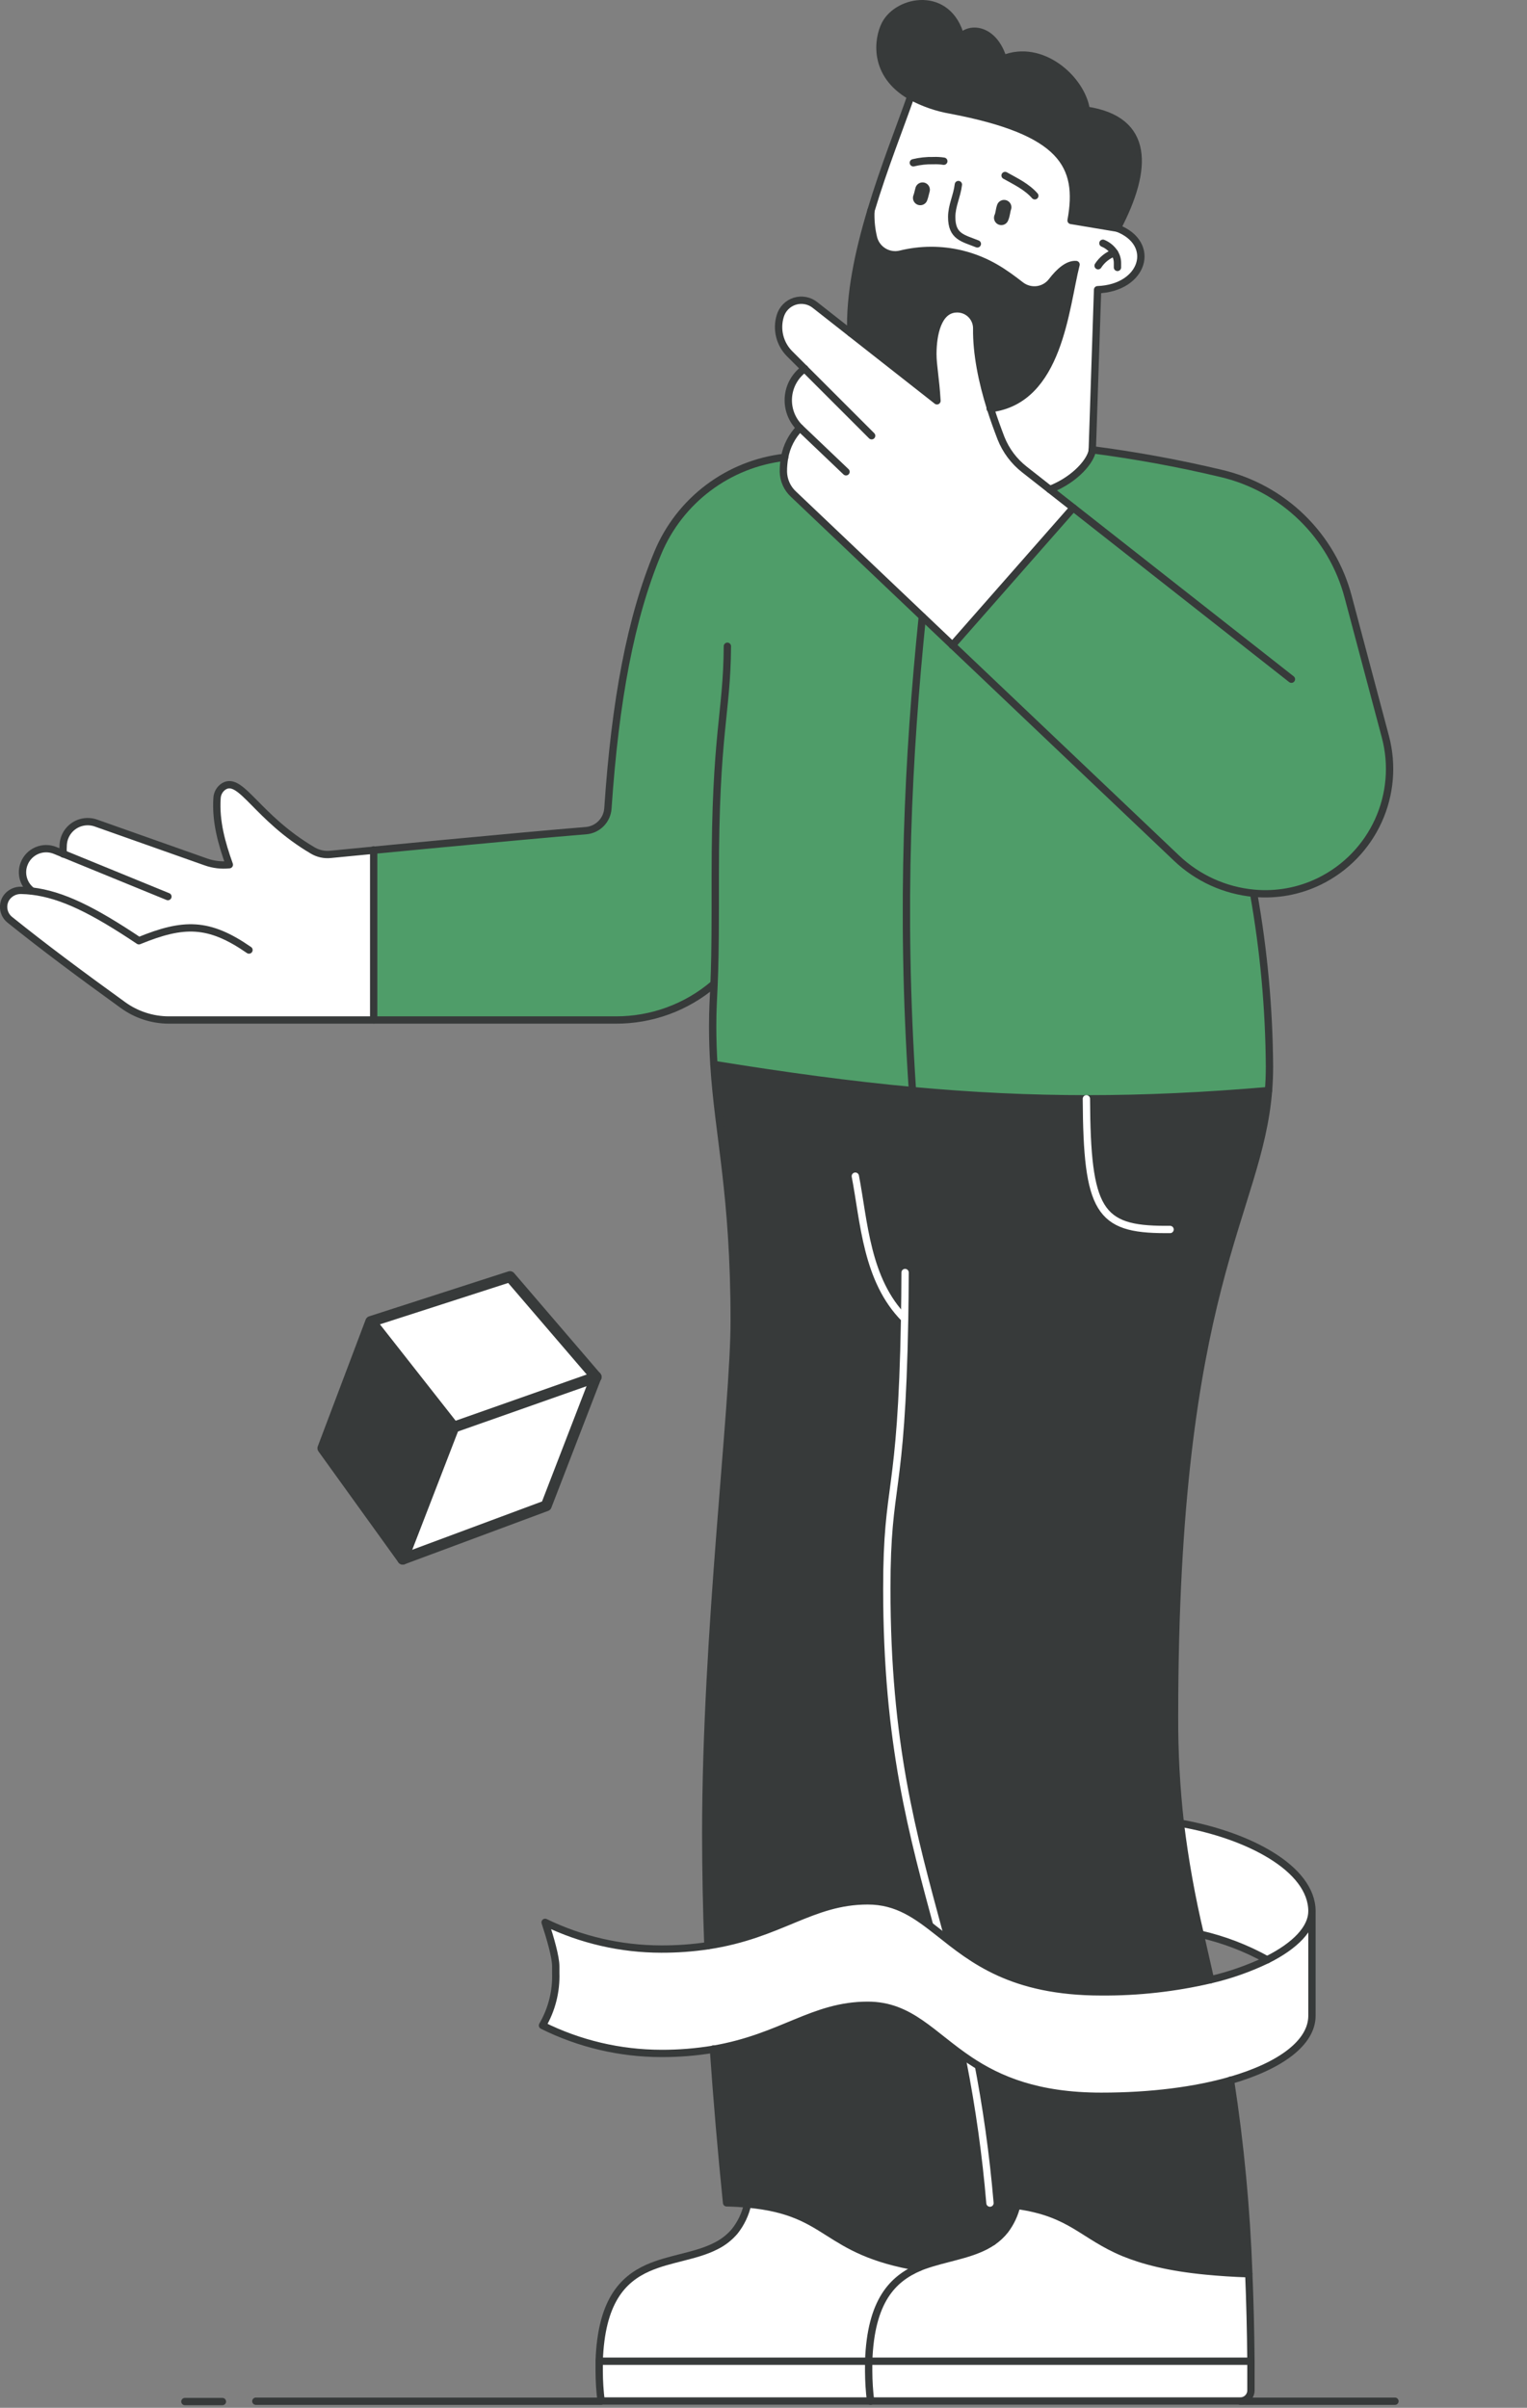 <svg width="279" height="440" viewBox="0 0 279 440" fill="none" xmlns="http://www.w3.org/2000/svg">
<rect x="0" y="0" width="279" height="440" fill="#808080" stroke="none"/>
<g clip-path="url(#clip0_713_6684)">
<path d="M132.758 402.542C134.156 402.542 135.434 402.656 136.612 402.763C151.964 404.208 150.204 411.376 167.999 414.334C168.293 414.207 168.594 414.093 168.896 413.986C172.637 412.647 176.725 412.152 180.025 410.466C180.499 410.222 180.957 409.95 181.396 409.649C181.249 407.207 181.075 404.851 180.881 402.569C180.145 393.808 178.926 385.095 177.227 376.469C170.22 371.785 166.333 366.391 158.549 366.391C148.511 366.391 142.889 372.28 130.355 374.421C130.988 383.826 131.789 393.2 132.758 402.542Z" fill="#373A3A"/>
<path d="M130.444 194.48C131.274 207.631 134.159 218.024 134.159 241.386C134.159 257.173 128.959 298.317 128.959 335.077C128.959 341.89 129.09 348.712 129.354 355.542C142.598 353.535 148.219 347.351 158.545 347.351C164.006 347.351 167.553 350.028 171.608 353.227C177.631 358.012 184.839 363.981 201.215 363.981C207.933 364.028 214.634 363.282 221.178 361.759C220.542 358.895 219.9 356.151 219.291 353.434C217.704 346.748 216.49 339.978 215.657 333.157C214.924 326.678 214.571 320.162 214.599 313.642C214.599 234.741 229.951 221.959 231.771 199.279C208.349 201.286 188.613 201.286 166.71 199.279C155.44 198.215 143.621 196.622 130.444 194.48Z" fill="#373A3A"/>
<path d="M158.546 347.34C148.22 347.34 142.598 353.537 129.354 355.531C126.519 355.953 123.655 356.159 120.788 356.147C113.448 356.138 106.205 354.47 99.601 351.268C100.551 354.166 101.541 357.572 101.541 359.299C101.541 359.627 101.541 360.396 101.541 360.51C101.655 363.873 100.815 367.2 99.119 370.107C105.854 373.457 113.272 375.207 120.795 375.22C123.999 375.234 127.198 374.976 130.358 374.45C142.893 372.302 148.487 366.419 158.552 366.419C166.335 366.419 170.224 371.847 177.23 376.498C182.491 379.998 189.497 383.05 201.222 383.05C210.35 383.05 218.421 381.979 224.785 380.152C234.061 377.475 239.709 373.212 239.709 368.327V349.274C239.709 352.379 236.724 355.538 231.531 358.134C228.227 359.725 224.757 360.946 221.185 361.775C214.641 363.298 207.941 364.044 201.222 363.997C184.846 363.997 177.659 358.027 171.616 353.242C167.553 350.017 164.007 347.34 158.546 347.34Z" fill="white"/>
<path d="M180.87 402.57C181.064 404.852 181.238 407.208 181.385 409.651C182.242 409.065 183.005 408.352 183.647 407.536C184.664 406.185 185.388 404.638 185.775 402.992C184.33 402.798 182.71 402.651 180.87 402.57Z" fill="#373A3A"/>
<path d="M177.225 376.496C178.923 385.122 180.143 393.835 180.879 402.596C182.713 402.676 184.332 402.823 185.784 403.017C195.749 404.409 197.757 408.518 205.332 411.67C208.792 413.109 213.397 414.347 220.457 415.017C222.752 415.237 225.296 415.411 228.146 415.505C227.727 403.665 226.61 391.859 224.8 380.15C218.436 381.97 210.365 383.048 201.237 383.048C189.492 383.048 182.485 379.996 177.225 376.496Z" fill="#373A3A"/>
<path d="M215.672 333.172C216.505 339.993 217.718 346.763 219.306 353.449C223.585 354.423 227.703 356.001 231.539 358.134C236.732 355.537 239.717 352.379 239.717 349.273C239.703 341.397 227.952 335.293 215.672 333.172Z" fill="white"/>
<path d="M11.556 156.016L10.084 155.421C9.55 155.198 8.977 155.085 8.399 155.088C7.821 155.092 7.249 155.211 6.718 155.44C6.186 155.668 5.707 156.001 5.307 156.418C4.907 156.836 4.594 157.329 4.389 157.87C4.079 158.672 4.02 159.548 4.218 160.384C4.417 161.221 4.863 161.977 5.5 162.554L5.801 162.829C5.172 162.755 4.543 162.715 3.914 162.702C3.363 162.675 2.814 162.792 2.322 163.042C1.831 163.292 1.413 163.666 1.11 164.127C0.721 164.753 0.575 165.499 0.698 166.225C0.821 166.951 1.206 167.607 1.779 168.069C8.09 173.135 14.407 177.84 22.451 183.655C24.879 185.421 27.801 186.378 30.803 186.392H68.279V155.313L60.383 156.103C59.262 156.217 58.135 155.971 57.164 155.4C46.925 149.377 44.08 141.822 40.935 143.649C40.557 143.884 40.243 144.208 40.02 144.593C39.797 144.978 39.672 145.413 39.657 145.857C39.383 150.087 40.507 154.082 41.905 157.99H41.872C40.435 158.139 38.984 157.965 37.623 157.482L17.646 150.415C16.752 150.075 15.773 150.026 14.849 150.274C13.951 150.518 13.151 151.036 12.561 151.756C11.971 152.475 11.62 153.361 11.556 154.29C11.514 154.864 11.514 155.441 11.556 156.016Z" fill="white"/>
<path d="M130.479 179.814C130.352 182.805 130.225 184.451 130.225 187.543C130.225 189.979 130.312 192.274 130.445 194.483C143.622 196.624 155.454 198.217 166.711 199.261C164.462 165.338 165.954 137.96 168.518 112.697L144.968 90.359C144.403 89.834 143.949 89.201 143.634 88.497C143.319 87.794 143.149 87.034 143.134 86.263C143.129 85.381 143.205 84.501 143.362 83.633C138.305 84.215 133.495 86.135 129.427 89.193C125.358 92.251 122.178 96.338 120.213 101.033C115.234 112.958 112.41 128.036 111.072 147.778C111.003 148.826 110.559 149.814 109.822 150.563C109.085 151.311 108.103 151.769 107.056 151.853C95.68 152.764 80.997 154.156 68.275 155.4V186.486H112.497C119.098 186.497 125.483 184.128 130.479 179.814Z" fill="white"/>
<path d="M109.482 431.492C109.482 432.088 109.482 432.703 109.482 433.339C109.488 435.165 109.604 436.988 109.83 438.8H159.064C158.842 436.988 158.726 435.165 158.716 433.339C158.716 432.67 158.716 432.088 158.716 431.492H109.482Z" fill="white"/>
<path d="M118.371 414.503C122.387 412.682 127.105 412.354 130.786 410.487C132.105 409.839 133.278 408.929 134.232 407.81C135.397 406.346 136.21 404.633 136.608 402.805C151.96 404.25 150.2 411.418 167.994 414.376C163.136 416.423 159.12 420.439 158.719 431.534H109.484C109.872 420.7 113.693 416.604 118.371 414.503Z" fill="white"/>
<path d="M146.15 78.183C144.701 79.659 143.729 81.535 143.36 83.57C143.203 84.438 143.127 85.319 143.132 86.2C143.147 86.971 143.317 87.731 143.632 88.435C143.947 89.138 144.401 89.771 144.966 90.296L174.004 117.895L196.088 92.772L187.174 85.765C185.258 84.268 183.777 82.285 182.884 80.023C182.215 78.263 181.545 76.457 180.983 74.636C179.411 69.63 178.407 64.551 178.454 60.081C178.483 59.139 178.137 58.223 177.492 57.536C176.847 56.848 175.956 56.445 175.014 56.413H174.86C171.333 56.413 170.443 61.158 170.443 64.671C170.443 66.8 170.952 69.082 171.193 73.218L148.921 55.717C148.406 55.305 147.797 55.026 147.149 54.904C146.5 54.783 145.832 54.824 145.203 55.022C144.574 55.22 144.003 55.571 143.541 56.042C143.08 56.514 142.742 57.092 142.557 57.725C142.19 58.924 142.157 60.201 142.462 61.418C142.766 62.635 143.395 63.745 144.283 64.631L147.027 67.375L146.947 67.422C146.113 68.024 145.421 68.8 144.919 69.698C144.417 70.595 144.118 71.592 144.042 72.617C143.966 73.642 144.115 74.672 144.48 75.634C144.844 76.595 145.414 77.465 146.15 78.183Z" fill="white"/>
<path d="M159.124 38.535C156.889 45.977 155.196 53.827 155.457 60.88L171.19 73.248C170.949 69.112 170.441 66.83 170.441 64.702C170.441 61.188 171.331 56.444 174.858 56.444H175.012C175.954 56.475 176.845 56.879 177.489 57.566C178.134 58.254 178.48 59.169 178.451 60.111C178.405 64.581 179.408 69.661 180.981 74.666C193.536 73.154 194.606 56.203 196.607 48.339C195.149 48.232 193.582 49.571 192.19 51.391C191.869 51.814 191.467 52.169 191.008 52.435C190.548 52.702 190.04 52.875 189.514 52.944C188.447 53.08 187.369 52.789 186.515 52.134C183.711 49.972 180.573 47.603 175.607 46.398C171.967 45.53 168.172 45.544 164.538 46.439C163.502 46.693 162.408 46.532 161.49 45.99C160.571 45.449 159.9 44.57 159.619 43.541C159.195 41.908 159.028 40.219 159.124 38.535Z" fill="#373A3A"/>
<path d="M158.722 431.492C158.722 432.088 158.722 432.703 158.722 433.339C158.731 435.165 158.847 436.988 159.07 438.8H226.661C226.916 438.802 227.169 438.753 227.405 438.657C227.641 438.562 227.856 438.42 228.038 438.241C228.219 438.062 228.363 437.849 228.463 437.614C228.562 437.38 228.613 437.128 228.615 436.873C228.615 436.873 228.615 433.239 228.615 431.519L158.722 431.492Z" fill="white"/>
<path d="M159.129 38.533C159.053 40.216 159.22 41.902 159.624 43.538C159.904 44.568 160.575 45.446 161.494 45.988C162.413 46.529 163.507 46.69 164.543 46.436C168.177 45.541 171.972 45.527 175.612 46.396C180.578 47.601 183.716 49.97 186.52 52.131C187.374 52.786 188.451 53.077 189.518 52.941C190.045 52.872 190.553 52.699 191.012 52.433C191.472 52.166 191.874 51.811 192.195 51.388C193.587 49.568 195.153 48.23 196.612 48.337C194.605 56.2 193.54 73.151 180.986 74.664C181.555 76.484 182.197 78.291 182.886 80.051C183.779 82.313 185.26 84.295 187.176 85.793L191.82 89.447C196.666 87.546 199.389 84.026 199.57 82.26L200.541 52.941C208.973 52.626 211.415 44.516 204.168 41.698L195.729 40.286C197.596 30.134 194.056 23.997 173.825 20.136C171.234 19.703 168.732 18.841 166.424 17.586C164.503 23.12 161.505 30.589 159.129 38.519V38.533Z" fill="white"/>
<path d="M161.763 4.441C160.424 7.051 159.4 13.563 166.447 17.585C168.756 18.84 171.257 19.702 173.849 20.135C194.079 23.996 197.62 30.133 195.753 40.285L204.191 41.697C209.846 30.909 210.214 21.875 198.53 20.135C197.713 14.46 190.358 7.868 183.338 10.766C181.685 5.278 177.349 4.783 175.609 6.784C173.32 -1.809 164.138 -0.143 161.763 4.441Z" fill="#373A3A"/>
<path d="M168.518 112.695C165.955 137.958 164.463 165.336 166.711 199.259C188.615 201.307 208.377 201.267 231.773 199.259C231.887 197.834 231.947 196.375 231.947 194.849C231.876 184.271 230.909 173.717 229.056 163.302V163.242C223.76 162.746 218.784 160.483 214.929 156.817L168.518 112.695ZM173.136 168.294C173.135 167.517 173.364 166.757 173.795 166.11C174.226 165.463 174.839 164.959 175.556 164.66C176.274 164.362 177.064 164.283 177.827 164.434C178.589 164.585 179.29 164.958 179.84 165.508C180.39 166.057 180.765 166.757 180.917 167.519C181.069 168.281 180.991 169.071 180.694 169.789C180.397 170.508 179.894 171.122 179.248 171.553C178.601 171.985 177.842 172.216 177.064 172.216C176.024 172.216 175.025 171.803 174.289 171.068C173.552 170.333 173.138 169.335 173.136 168.294ZM173.236 150.526C173.235 149.749 173.464 148.989 173.895 148.342C174.326 147.695 174.939 147.191 175.657 146.892C176.374 146.594 177.165 146.515 177.927 146.666C178.69 146.817 179.39 147.191 179.94 147.74C180.49 148.289 180.865 148.989 181.017 149.751C181.169 150.513 181.092 151.303 180.795 152.022C180.498 152.74 179.994 153.354 179.348 153.786C178.702 154.218 177.942 154.448 177.165 154.448C176.124 154.448 175.126 154.035 174.39 153.3C173.653 152.565 173.238 151.567 173.236 150.526Z" fill="white"/>
<path d="M167.996 414.336C168.291 414.208 168.592 414.088 168.893 413.988C172.621 412.602 176.723 412.154 180.022 410.467C180.496 410.224 180.954 409.951 181.394 409.651C182.251 409.065 183.014 408.352 183.656 407.536C184.673 406.185 185.397 404.638 185.784 402.992C195.749 404.384 197.757 408.493 205.332 411.645C211.73 414.322 220.443 415.078 220.457 414.991C222.752 415.212 225.295 415.386 228.146 415.48C228.354 420.405 228.487 425.719 228.541 431.468H158.721C159.122 420.399 163.151 416.41 167.996 414.336Z" fill="white"/>
<path d="M196.088 92.799L174.003 117.921L214.96 156.837C218.814 160.503 223.79 162.765 229.087 163.261C233.23 163.655 237.401 162.888 241.133 161.046C245.868 158.712 249.651 154.812 251.838 150.007C254.025 145.203 254.482 139.789 253.132 134.685L246.333 109.094C244.881 103.583 241.957 98.571 237.875 94.595C233.792 90.619 228.705 87.828 223.158 86.521C215.377 84.668 207.506 83.222 199.574 82.191V82.245C199.394 84.012 196.67 87.532 191.825 89.432L196.088 92.799Z" fill="white"/>
<path d="M130.479 179.814C130.352 182.805 130.225 184.451 130.225 187.543C130.225 189.979 130.312 192.274 130.445 194.483C143.622 196.624 155.454 198.217 166.711 199.261C164.462 165.338 165.954 137.96 168.518 112.697L144.968 90.359C144.403 89.834 143.949 89.201 143.634 88.497C143.319 87.794 143.149 87.034 143.134 86.263C143.129 85.381 143.205 84.501 143.362 83.633C138.305 84.215 133.495 86.135 129.427 89.193C125.358 92.251 122.178 96.338 120.213 101.033C115.234 112.958 112.41 128.036 111.072 147.778C111.003 148.826 110.559 149.814 109.822 150.563C109.085 151.311 108.103 151.769 107.056 151.853C95.68 152.764 80.997 154.156 68.275 155.4V186.486H112.497C119.098 186.497 125.483 184.128 130.479 179.814Z" fill="#4F9D69"/>
<path d="M168.518 112.695C165.955 137.958 164.463 165.336 166.711 199.259C188.615 201.307 208.377 201.267 231.773 199.259C231.887 197.834 231.947 196.375 231.947 194.849C231.876 184.271 230.909 173.717 229.056 163.302V163.242C223.76 162.746 218.784 160.483 214.929 156.817L168.518 112.695Z" fill="#4F9D69"/>
<path d="M196.088 92.799L174.003 117.921L214.96 156.837C218.814 160.503 223.79 162.765 229.087 163.261C233.23 163.655 237.401 162.888 241.133 161.046C245.868 158.712 249.651 154.812 251.838 150.007C254.025 145.203 254.482 139.789 253.132 134.685L246.333 109.094C244.881 103.583 241.957 98.571 237.875 94.595C233.792 90.619 228.705 87.828 223.158 86.521C215.377 84.668 207.506 83.222 199.574 82.191V82.245C199.394 84.012 196.67 87.532 191.825 89.432L196.088 92.799Z" fill="#4F9D69"/>
<path d="M277.317 248.977L277.31 248.99L277.33 248.983L277.317 248.977Z" fill="white"/>
<path d="M228.146 415.507C225.296 415.413 222.752 415.239 220.457 415.018C213.397 414.349 208.792 413.078 205.332 411.672C197.757 408.514 195.756 404.398 185.784 403.019C184.332 402.819 182.713 402.678 180.879 402.598" stroke="#373A3A" stroke-width="1.338" stroke-linecap="round" stroke-linejoin="round"/>
<path d="M231.771 199.294C208.349 201.302 188.613 201.302 166.71 199.294C155.453 198.25 143.621 196.657 130.444 194.516" stroke="#373A3A" stroke-width="1.338" stroke-linecap="round" stroke-linejoin="round"/>
<path d="M165.37 232.543C165.37 235.595 165.323 238.399 165.283 240.975C164.708 274.282 162.031 270.421 162.031 290.304C162.031 318.692 166.756 335.255 171.607 353.244" stroke="white" stroke-width="1.338" stroke-linecap="round" stroke-linejoin="round"/>
<path d="M180.869 402.57C181.064 404.852 181.238 407.208 181.385 409.651" stroke="#373A3A" stroke-width="1.338" stroke-linecap="round" stroke-linejoin="round"/>
<path d="M177.223 376.496C178.918 385.123 180.138 393.836 180.877 402.596" stroke="white" stroke-width="1.338" stroke-linecap="round" stroke-linejoin="round"/>
<path d="M167.994 414.337C150.2 411.379 151.966 404.198 136.608 402.766C135.43 402.659 134.152 402.578 132.753 402.545C131.803 393.203 131.002 383.833 130.35 374.438" stroke="#373A3A" stroke-width="1.338" stroke-linecap="round" stroke-linejoin="round"/>
<path d="M129.341 355.558C129.087 348.741 128.956 341.919 128.947 335.093C128.947 298.286 134.146 257.176 134.146 241.402C134.146 218.039 131.249 207.646 130.432 194.496C130.292 192.288 130.211 189.992 130.211 187.556C130.211 184.464 130.339 182.818 130.466 179.827C130.58 177.083 130.686 173.215 130.686 166.068V160.045C130.686 133.697 132.821 130.599 132.901 118.098" stroke="#373A3A" stroke-width="1.338" stroke-linecap="round" stroke-linejoin="round"/>
<path d="M156.278 214.934C157.884 223.265 158.286 233.94 165.279 240.973" stroke="white" stroke-width="1.338" stroke-linecap="round" stroke-linejoin="round"/>
<path d="M235.955 124.119L187.175 85.793C185.26 84.295 183.779 82.313 182.886 80.051C182.216 78.291 181.547 76.484 180.985 74.663C179.412 69.658 178.409 64.578 178.456 60.108C178.484 59.166 178.138 58.251 177.494 57.563C176.849 56.876 175.958 56.472 175.016 56.441H174.862C171.335 56.441 170.445 61.185 170.445 64.699C170.445 66.827 170.953 69.109 171.194 73.245L148.922 55.745C148.408 55.332 147.799 55.053 147.15 54.932C146.502 54.81 145.834 54.851 145.204 55.049C144.575 55.248 144.005 55.598 143.543 56.07C143.082 56.541 142.743 57.119 142.558 57.752C142.192 58.952 142.159 60.228 142.463 61.445C142.767 62.662 143.397 63.773 144.285 64.659L159.256 79.629" stroke="#373A3A" stroke-width="1.338" stroke-linecap="round" stroke-linejoin="round"/>
<path d="M147.027 67.371L146.947 67.418C146.114 68.021 145.423 68.799 144.921 69.697C144.42 70.594 144.121 71.591 144.045 72.617C143.97 73.642 144.119 74.672 144.482 75.634C144.846 76.596 145.415 77.467 146.151 78.186L154.576 86.216" stroke="#373A3A" stroke-width="1.338" stroke-linecap="round" stroke-linejoin="round"/>
<path d="M146.15 78.184C144.701 79.659 143.729 81.536 143.36 83.571C143.203 84.439 143.127 85.319 143.132 86.201V86.201C143.147 86.972 143.317 87.732 143.632 88.435C143.947 89.139 144.401 89.772 144.966 90.296L214.96 156.811C218.814 160.477 223.79 162.74 229.087 163.235C233.23 163.626 237.4 162.859 241.133 161.02C245.868 158.686 249.651 154.786 251.838 149.981C254.025 145.177 254.482 139.763 253.132 134.659L246.333 109.095C244.881 103.584 241.957 98.572 237.875 94.596C233.792 90.619 228.705 87.829 223.158 86.522C215.377 84.668 207.506 83.223 199.574 82.192" stroke="#373A3A" stroke-width="1.338" stroke-linecap="round" stroke-linejoin="round"/>
<path d="M166.419 17.585C159.399 13.57 160.396 7.051 161.735 4.441C164.117 -0.143 173.292 -1.809 175.554 6.784C177.294 4.776 181.631 5.278 183.284 10.766C190.304 7.868 197.659 14.46 198.475 20.135C210.16 21.875 209.792 30.909 204.137 41.697L195.698 40.285C197.565 30.133 194.025 23.996 173.794 20.135C171.213 19.696 168.721 18.834 166.419 17.585V17.585Z" stroke="#373A3A" stroke-width="1.338" stroke-linecap="round" stroke-linejoin="round"/>
<path d="M204.168 41.699C211.415 44.517 208.973 52.628 200.541 52.942L199.57 82.261C199.389 84.028 196.666 87.548 191.82 89.448" stroke="#373A3A" stroke-width="1.338" stroke-linecap="round" stroke-linejoin="round"/>
<path d="M159.123 38.535C156.888 45.977 155.195 53.827 155.456 60.88" stroke="#373A3A" stroke-width="1.338" stroke-linecap="round" stroke-linejoin="round"/>
<path d="M166.42 17.586C164.499 23.12 161.501 30.589 159.125 38.519" stroke="#373A3A" stroke-width="1.338" stroke-linecap="round" stroke-linejoin="round"/>
<path d="M180.914 74.67H180.981C193.536 73.158 194.606 56.206 196.607 48.343C195.149 48.236 193.582 49.575 192.19 51.395C191.869 51.818 191.467 52.173 191.008 52.439C190.548 52.706 190.04 52.879 189.514 52.947C188.447 53.084 187.369 52.793 186.515 52.138C183.711 49.976 180.573 47.607 175.607 46.402C171.967 45.534 168.172 45.548 164.538 46.443C163.502 46.696 162.408 46.536 161.49 45.994C160.571 45.453 159.9 44.574 159.619 43.545C159.215 41.909 159.048 40.223 159.124 38.539" stroke="#373A3A" stroke-width="1.338" stroke-linecap="round" stroke-linejoin="round"/>
<path d="M178.572 44.568C175.942 43.511 173.888 43.27 173.888 39.656C173.888 37.581 174.858 35.828 175.106 33.727" stroke="#373A3A" stroke-width="1.338" stroke-linecap="round" stroke-linejoin="round"/>
<path d="M183.455 37.871C183.234 38.48 183.228 39.209 182.953 39.798" stroke="#373A3A" stroke-width="2.677" stroke-linecap="round" stroke-linejoin="round"/>
<path d="M168.561 34.672C168.413 35.16 168.333 35.689 168.146 36.164" stroke="#373A3A" stroke-width="2.677" stroke-linecap="round" stroke-linejoin="round"/>
<path d="M189.068 35.778C187.589 34.098 185.561 33.148 183.641 32.07" stroke="#373A3A" stroke-width="1.338" stroke-linecap="round" stroke-linejoin="round"/>
<path d="M172.443 29.459C171.817 29.362 171.183 29.326 170.549 29.352C169.313 29.322 168.077 29.455 166.875 29.747" stroke="#373A3A" stroke-width="1.338" stroke-linecap="round" stroke-linejoin="round"/>
<path d="M204.174 48.866C204.174 48.598 204.174 48.324 204.174 48.043C204.171 47.385 203.981 46.742 203.625 46.189C203.115 45.409 202.38 44.802 201.517 44.449" stroke="#373A3A" stroke-width="1.338" stroke-linecap="round" stroke-linejoin="round"/>
<path d="M203.623 46.188C202.395 46.629 201.347 47.461 200.638 48.557" stroke="#373A3A" stroke-width="1.338" stroke-linecap="round" stroke-linejoin="round"/>
<path d="M196.088 92.801L174.004 117.923" stroke="#373A3A" stroke-width="1.338" stroke-linecap="round" stroke-linejoin="round"/>
<path d="M168.518 112.695C165.954 137.958 164.462 165.336 166.711 199.259" stroke="#373A3A" stroke-width="1.338" stroke-linecap="round" stroke-linejoin="round"/>
<path d="M30.678 163.844L10.093 155.418C9.559 155.196 8.986 155.083 8.407 155.086C7.829 155.089 7.258 155.209 6.727 155.437C6.195 155.666 5.715 155.998 5.315 156.416C4.915 156.833 4.603 157.327 4.397 157.868C4.088 158.669 4.028 159.546 4.227 160.382C4.425 161.218 4.872 161.975 5.508 162.552L5.81 162.826" stroke="#373A3A" stroke-width="1.338" stroke-linecap="round" stroke-linejoin="round"/>
<path d="M45.491 173.608C38.13 168.509 33.559 168.569 25.381 171.915C17.069 166.347 11.361 163.49 5.806 162.834C5.177 162.76 4.548 162.72 3.919 162.707C3.368 162.68 2.819 162.798 2.328 163.048C1.836 163.298 1.418 163.671 1.115 164.132C0.726 164.758 0.58 165.504 0.703 166.23C0.826 166.956 1.211 167.612 1.784 168.074C8.095 173.14 14.412 177.845 22.456 183.66C24.884 185.426 27.806 186.383 30.808 186.397H112.453C119.044 186.433 125.427 184.096 130.436 179.812" stroke="#373A3A" stroke-width="1.338" stroke-linecap="round" stroke-linejoin="round"/>
<path d="M143.361 83.574C138.305 84.157 133.495 86.076 129.427 89.134C125.358 92.192 122.178 96.279 120.213 100.974C115.234 112.9 112.41 127.977 111.071 147.719C111.002 148.767 110.559 149.756 109.822 150.504C109.085 151.252 108.103 151.71 107.056 151.795C95.679 152.705 62.887 155.884 60.378 156.131C59.257 156.246 58.13 155.999 57.159 155.429C46.92 149.406 44.075 141.85 40.93 143.677C40.552 143.912 40.238 144.236 40.015 144.622C39.792 145.007 39.667 145.441 39.652 145.886C39.377 150.115 40.502 154.11 41.9 158.019H41.867C40.43 158.167 38.978 157.993 37.617 157.51L17.641 150.443C16.746 150.103 15.768 150.054 14.844 150.302C13.946 150.546 13.146 151.064 12.556 151.784C11.966 152.504 11.615 153.389 11.551 154.318C11.508 154.897 11.508 155.479 11.551 156.058" stroke="#373A3A" stroke-width="1.338" stroke-linecap="round" stroke-linejoin="round"/>
<path d="M68.275 155.312V186.391" stroke="#373A3A" stroke-width="1.338" stroke-linecap="round" stroke-linejoin="round"/>
<path d="M185.779 402.992C185.392 404.638 184.668 406.185 183.651 407.536C183.009 408.352 182.246 409.065 181.389 409.651C180.949 409.951 180.491 410.224 180.017 410.467C176.718 412.154 172.656 412.656 168.888 413.988C168.587 414.095 168.286 414.208 167.991 414.336C163.146 416.41 159.097 420.399 158.716 431.494C158.716 432.09 158.716 432.706 158.716 433.341C158.725 435.167 158.842 436.99 159.064 438.802" stroke="#373A3A" stroke-width="1.338" stroke-linecap="round" stroke-linejoin="round"/>
<path d="M136.603 402.763C136.205 404.592 135.392 406.304 134.227 407.769C133.273 408.887 132.1 409.798 130.78 410.446C127.1 412.333 122.408 412.668 118.366 414.461C113.682 416.562 109.847 420.658 109.479 431.453C109.479 432.048 109.479 432.664 109.479 433.3C109.485 435.125 109.601 436.949 109.827 438.761H226.606C226.861 438.762 227.114 438.714 227.35 438.618C227.586 438.522 227.801 438.381 227.982 438.202C228.164 438.023 228.308 437.81 228.408 437.575C228.507 437.34 228.559 437.088 228.561 436.833C228.561 436.833 228.561 433.199 228.561 431.479C228.507 425.731 228.373 420.417 228.166 415.492C227.743 403.651 226.626 391.846 224.82 380.137" stroke="#373A3A" stroke-width="1.338" stroke-linecap="round" stroke-linejoin="round"/>
<path d="M221.18 361.772C220.544 358.908 219.901 356.164 219.292 353.447C217.709 346.76 216.495 339.991 215.658 333.17C214.926 326.691 214.573 320.175 214.601 313.655C214.601 234.754 229.946 221.972 231.773 199.292C231.887 197.866 231.947 196.407 231.947 194.881C231.877 184.292 230.91 173.727 229.056 163.301" stroke="#373A3A" stroke-width="1.338" stroke-linecap="round" stroke-linejoin="round"/>
<path d="M228.541 431.492H109.486" stroke="#373A3A" stroke-width="1.338" stroke-linecap="round" stroke-linejoin="round"/>
<path d="M219.292 353.449C223.571 354.423 227.69 356.001 231.525 358.134" stroke="#373A3A" stroke-width="1.338" stroke-linecap="round" stroke-linejoin="round"/>
<path d="M239.702 349.273C239.702 352.379 236.718 355.537 231.524 358.134C228.22 359.724 224.75 360.945 221.178 361.774C214.634 363.297 207.934 364.043 201.215 363.996C184.839 363.996 177.659 358.027 171.609 353.242C167.554 350.043 164.007 347.366 158.546 347.366C148.22 347.366 142.598 353.563 129.354 355.557C126.519 355.98 123.655 356.185 120.788 356.173C113.448 356.164 106.205 354.496 99.601 351.294C100.551 354.192 101.541 357.598 101.541 359.325C101.541 359.653 101.541 360.423 101.541 360.536C101.655 363.9 100.815 367.227 99.119 370.133C105.854 373.483 113.272 375.233 120.795 375.246C123.999 375.26 127.198 375.002 130.358 374.476C142.893 372.328 148.487 366.446 158.552 366.446C166.335 366.446 170.23 371.866 177.23 376.524C182.491 380.017 189.497 383.076 201.222 383.076C210.35 383.076 218.421 382.005 224.785 380.178C234.061 377.501 239.709 373.238 239.709 368.353V349.273C239.709 341.397 227.958 335.32 215.664 333.172" stroke="#373A3A" stroke-width="1.338" stroke-linecap="round" stroke-linejoin="round"/>
<path d="M226.612 438.801H254.873" stroke="#373A3A" stroke-width="1.338" stroke-linecap="round" stroke-linejoin="round"/>
<path d="M109.803 438.801H46.749" stroke="#373A3A" stroke-width="1.338" stroke-linecap="round" stroke-linejoin="round"/>
<path d="M40.635 438.863H33.782" stroke="#373A3A" stroke-width="1.338" stroke-linecap="round" stroke-linejoin="round"/>
<path d="M213.787 224.675H212.91C200.804 224.675 198.596 221.255 198.495 200.797" stroke="white" stroke-width="1.338" stroke-linecap="round" stroke-linejoin="round"/>
<path d="M67.753 241.5L59.007 264.65L73.599 284.912L82.917 260.803L67.753 241.5Z" fill="#373A3A"/>
<path d="M67.746 241.501L82.91 260.804L108.878 251.649L108.89 251.626L93.176 233.293L67.746 241.501Z" fill="white"/>
<path d="M82.922 260.803L73.603 284.912L99.817 275.161L108.89 251.648L82.922 260.803Z" fill="white"/>
<path d="M108.913 251.638L93.176 233.293L67.746 241.501L82.91 260.804L73.592 284.913L59 264.651L67.746 241.501" stroke="#373A3A" stroke-width="2" stroke-linecap="round" stroke-linejoin="round"/>
<path d="M73.592 284.912L99.805 275.161L108.89 251.625" stroke="#373A3A" stroke-width="2" stroke-linecap="round" stroke-linejoin="round"/>
<path d="M82.91 260.803L108.913 251.637" stroke="#373A3A" stroke-width="2" stroke-linecap="round" stroke-linejoin="round"/>
</g>
<defs>
<clipPath id="clip0_713_6684">
<rect width="278.002" height="439.532" fill="white" transform="matrix(-1 0 0 1 278.002 0)"/>
</clipPath>
</defs>
</svg>
